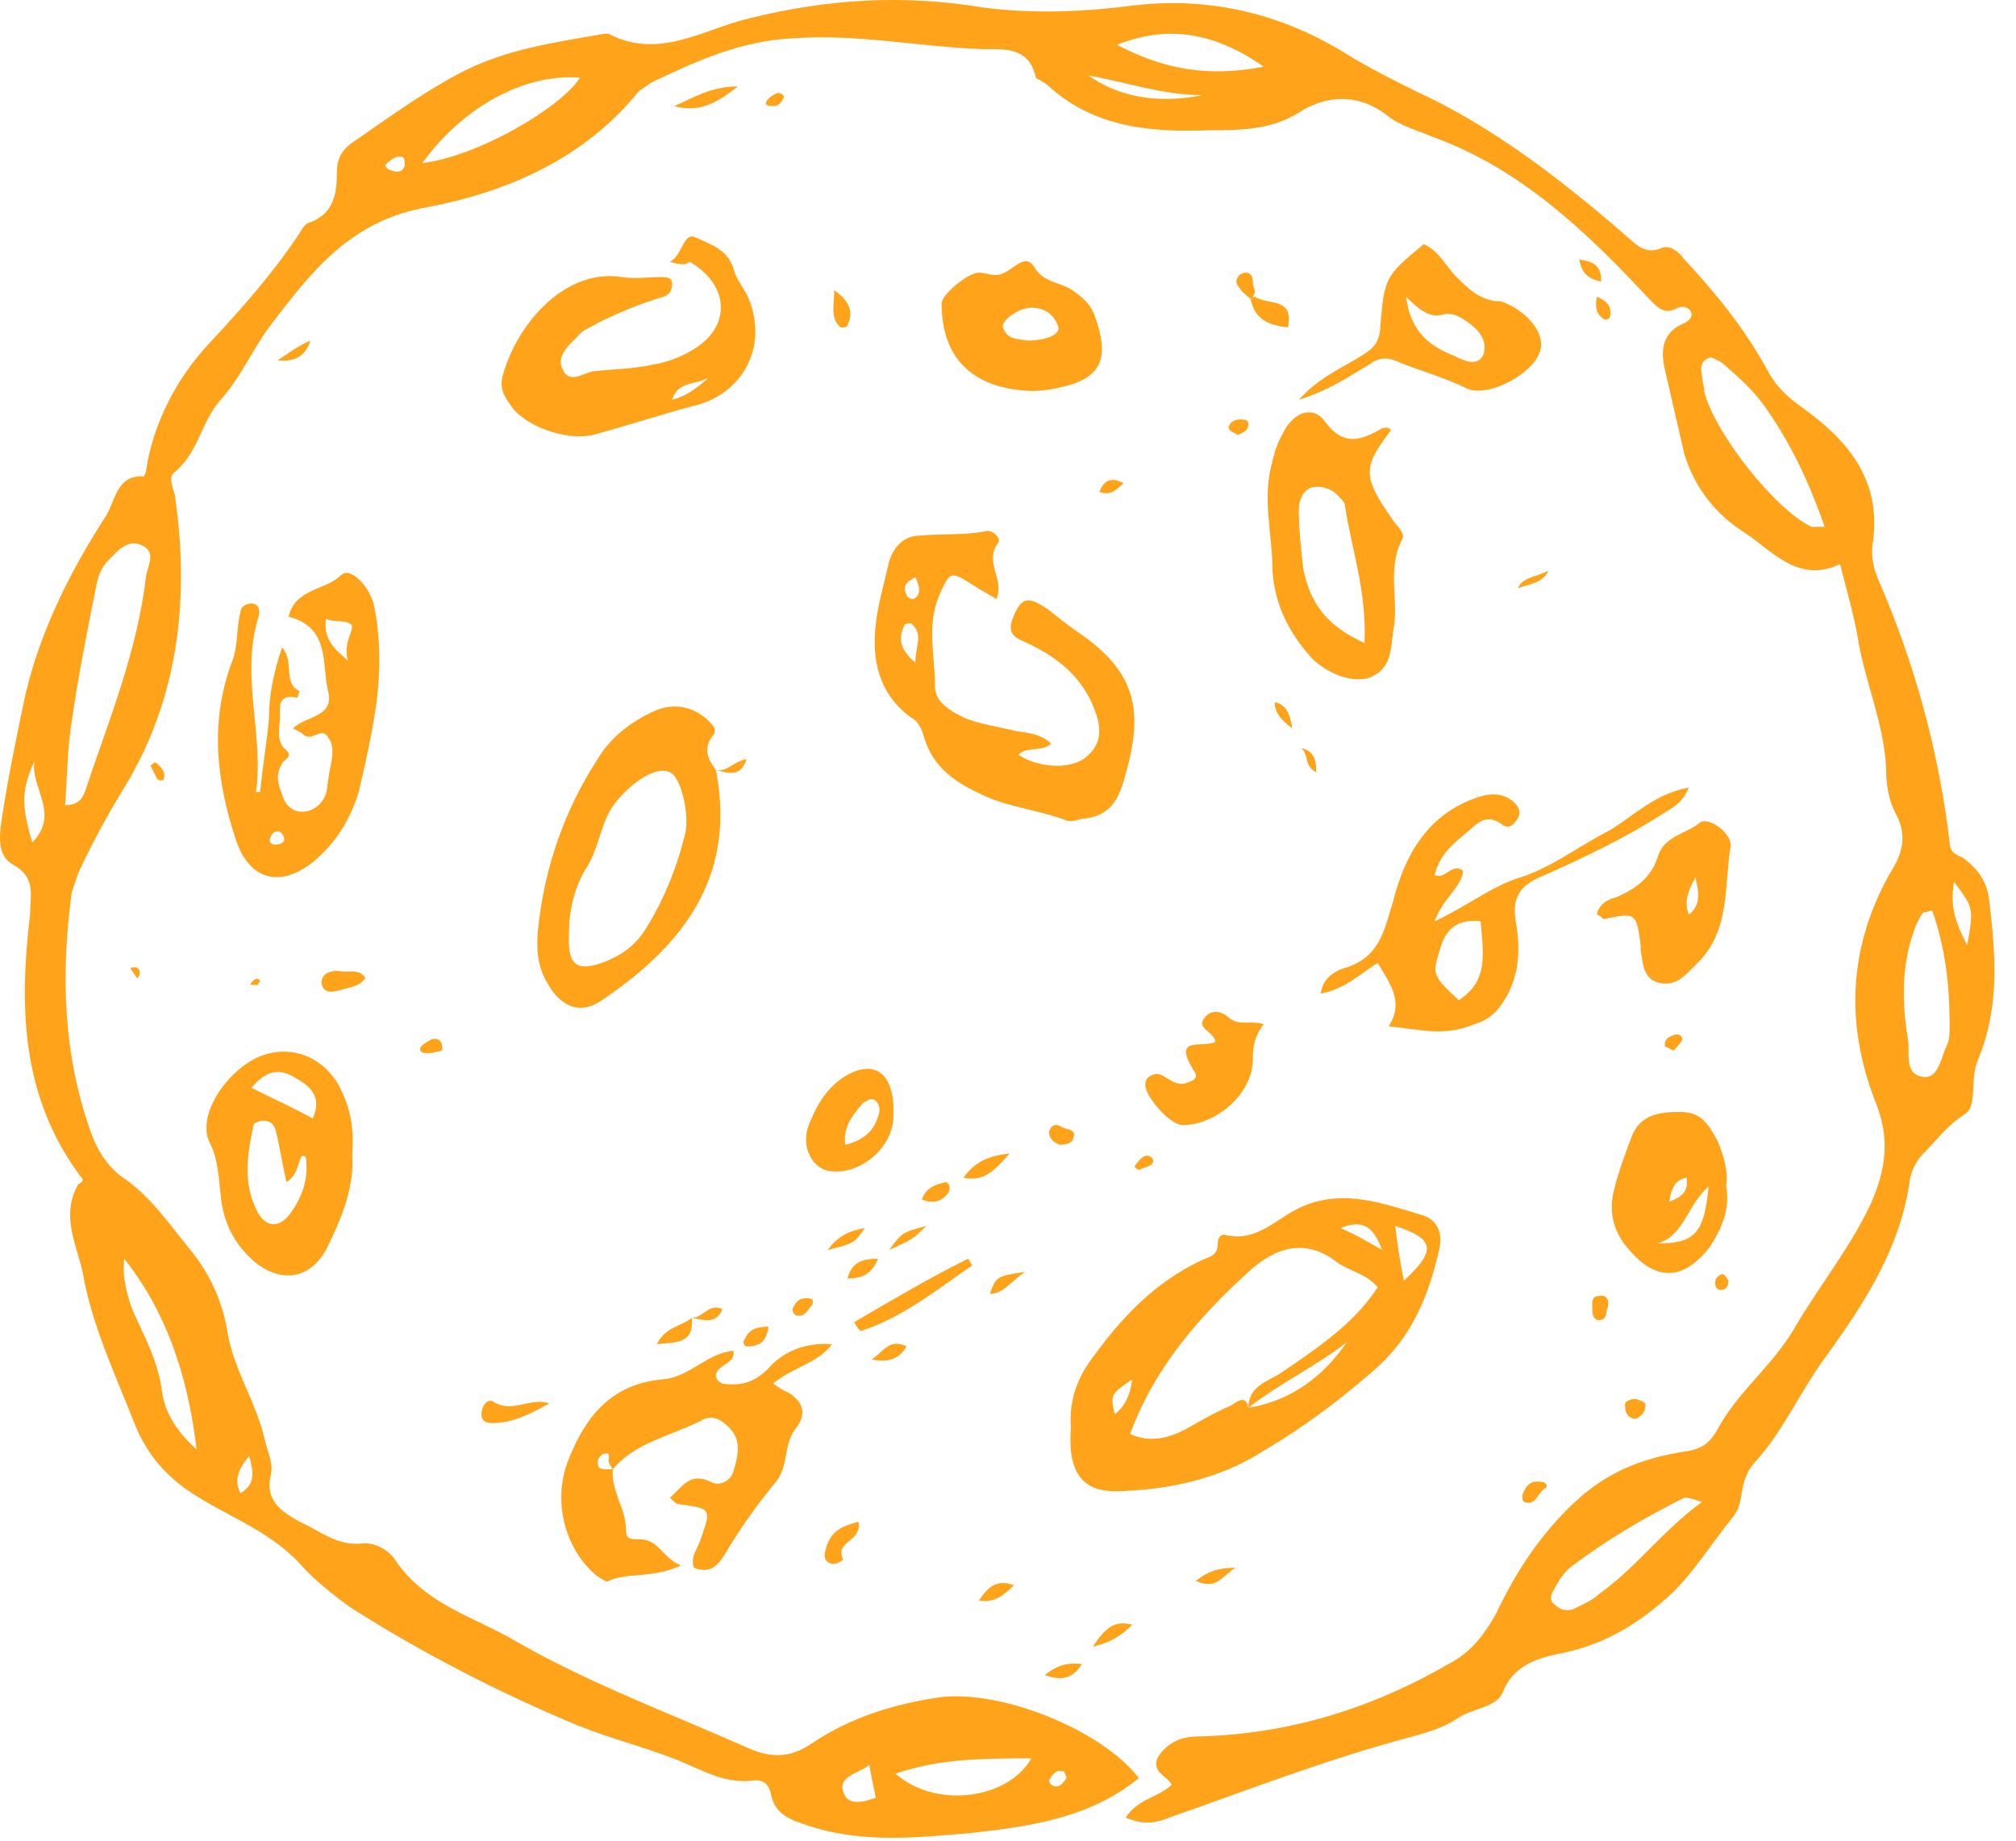 <svg width="92" height="84" viewBox="0 0 92 84" fill="none" xmlns="http://www.w3.org/2000/svg">
<path d="M51.371 82.943C51.971 82.043 52.871 82.043 53.471 81.443C53.271 81.043 52.471 80.843 52.871 80.143C53.271 79.543 53.871 79.243 54.671 79.243C58.871 79.143 62.671 77.943 66.271 75.843C67.171 75.343 67.771 74.543 68.271 73.643C69.171 71.743 70.271 70.043 71.871 68.543C73.371 67.143 74.971 66.543 76.871 66.243C77.571 66.143 77.971 65.943 78.371 65.243C79.271 63.543 80.871 62.343 81.871 60.643C82.971 58.743 84.371 57.043 85.371 54.943C86.071 53.343 86.271 51.943 85.571 50.243C84.171 46.643 84.371 43.043 86.371 39.643C86.871 38.843 86.971 38.043 86.571 37.243C86.171 36.543 86.071 35.743 86.071 35.043C85.971 32.943 85.071 31.043 84.771 29.043C84.571 27.943 84.271 26.943 83.971 25.743C82.071 26.643 80.871 25.143 79.671 24.343C78.371 23.543 77.371 22.343 76.871 20.743C76.571 19.443 76.271 18.143 75.971 16.843C75.771 15.943 75.871 15.143 76.871 14.743C77.071 14.643 77.271 14.443 77.171 14.243C77.071 14.043 76.871 13.943 76.571 14.043C75.871 14.443 75.571 13.943 75.071 13.443C72.271 10.443 69.271 7.643 65.371 6.243C64.671 5.943 63.871 5.743 63.271 5.243C61.971 4.243 60.471 4.343 59.271 5.143C57.971 5.943 56.571 5.943 55.171 5.943C52.571 6.043 49.971 5.843 47.871 3.943C47.671 3.743 47.371 3.643 47.271 3.543C46.971 2.143 45.871 2.243 44.871 2.243C41.971 2.143 39.171 1.543 36.271 1.743C33.871 1.843 31.871 2.743 29.771 3.743C29.571 3.843 29.371 4.043 29.171 4.143C26.671 7.243 23.171 8.743 19.571 9.443C15.971 10.043 14.171 12.443 12.271 14.943C11.471 16.043 10.971 17.243 10.071 18.243C9.171 19.243 9.071 20.643 7.971 21.543C7.671 21.743 7.871 22.243 7.971 22.543C8.671 27.243 8.171 31.843 5.671 35.943C4.871 37.243 4.171 38.543 3.571 39.843C3.471 40.143 3.371 40.443 3.271 40.743C2.771 44.443 2.871 48.143 4.171 51.743C4.471 52.543 4.871 53.143 5.471 53.643C6.871 54.543 7.771 55.943 8.771 57.143C9.571 58.143 10.171 59.443 10.371 60.743C10.671 62.543 11.671 63.943 12.071 65.643C12.171 66.143 12.471 66.743 12.371 67.243C12.071 68.443 12.771 68.943 13.671 69.443C14.571 69.843 15.371 70.543 16.471 70.443C17.071 70.343 17.771 70.743 18.071 71.243C19.371 73.143 21.471 73.743 23.271 74.743C26.671 76.743 30.471 78.143 34.071 79.743C35.171 80.243 36.071 80.243 37.071 79.543C38.871 78.343 40.871 77.743 42.971 77.443C45.771 77.143 50.271 78.943 51.971 81.143C49.771 82.943 47.071 83.343 44.371 83.643C41.971 83.843 39.471 84.143 36.971 83.343C36.071 83.043 35.371 82.843 35.171 81.843C35.071 81.343 34.771 81.243 34.471 81.243C33.171 81.443 32.171 80.843 30.971 80.343C29.471 79.743 27.871 79.343 26.371 78.743C22.771 77.243 19.271 75.443 15.971 73.343C15.171 72.743 14.371 72.143 13.671 71.343C12.171 69.743 10.171 69.143 8.471 67.943C7.371 67.143 6.671 66.243 6.171 65.043C5.271 62.743 4.171 60.443 3.771 58.043C3.471 56.743 2.771 55.443 3.571 54.043C3.971 53.843 3.671 53.743 3.571 53.543C0.971 49.943 0.871 45.943 1.371 41.743C1.371 40.843 1.671 40.043 0.571 39.443C-0.129 39.043 -0.029 38.143 0.071 37.443C0.371 35.443 0.771 33.543 1.171 31.643C1.871 28.743 3.171 26.143 4.771 23.643C5.271 22.943 5.271 21.643 6.571 21.743C6.571 21.743 6.671 21.543 6.671 21.443C6.971 19.443 7.971 17.343 9.571 15.643C11.071 14.043 12.471 12.443 13.671 10.643C13.771 10.443 13.971 10.143 14.171 10.143C15.171 9.743 15.371 8.943 15.371 7.943C15.371 7.243 15.571 6.843 16.171 6.443C17.771 5.343 19.271 4.243 20.971 3.343C23.071 2.243 25.271 1.943 27.571 1.543C27.671 1.543 27.671 1.543 27.771 1.543C30.071 2.743 32.071 1.343 34.171 0.843C37.771 -0.057 41.271 -0.257 44.871 0.343C47.171 0.643 49.471 0.543 51.771 0.243C55.271 -0.157 58.571 0.643 61.571 2.543C62.571 3.143 63.571 3.643 64.571 4.143C68.071 5.743 71.171 8.143 74.071 10.643C74.571 11.043 74.971 11.643 75.771 11.343C76.171 11.143 76.571 11.443 76.871 11.843C78.271 13.343 79.571 14.943 80.571 16.743C80.971 17.543 81.471 18.043 82.171 18.543C84.271 20.043 85.871 21.843 85.471 24.743C85.371 25.243 85.471 25.843 85.671 26.343C87.371 30.243 88.471 34.243 88.971 38.443C88.971 38.943 89.371 39.043 89.571 39.143C90.271 39.643 90.671 40.243 90.771 41.043C91.071 43.543 91.271 45.943 90.271 48.343C89.871 49.243 90.271 50.443 89.671 50.843C88.871 51.343 88.371 52.043 87.771 52.643C87.471 52.943 87.271 53.343 87.171 53.743C86.771 56.843 85.171 59.343 83.371 61.843C82.171 63.443 81.371 65.343 80.071 66.743C79.271 67.643 79.671 68.543 79.071 69.243C78.171 70.343 77.371 71.643 76.371 72.643C74.871 74.043 73.271 75.043 71.271 75.443C70.271 75.643 69.071 75.943 68.571 77.243C68.271 77.943 67.171 77.943 66.471 78.443C65.871 78.843 65.171 79.043 64.471 79.243C60.671 80.243 57.071 81.643 53.371 82.943C52.871 83.143 52.271 83.343 51.371 82.943ZM2.971 36.743C3.671 36.743 3.771 36.343 3.871 36.143C4.971 32.843 6.271 29.743 6.671 26.243C6.771 25.743 7.171 25.143 6.371 24.843C5.771 24.643 5.371 25.143 4.971 25.543C4.571 25.943 4.471 26.343 4.371 26.843C3.971 28.843 3.571 30.843 3.271 32.943C3.071 34.143 3.071 35.443 2.971 36.743ZM83.271 24.043C82.571 22.043 81.771 20.343 80.671 18.743C80.071 17.843 79.371 17.243 78.571 16.543C78.371 16.443 78.071 16.243 77.971 16.343C77.671 16.443 77.571 16.743 77.671 17.143C77.671 17.343 77.771 17.643 77.771 17.843C78.171 19.643 80.971 23.243 82.671 24.043C82.771 24.043 82.871 24.043 83.271 24.043ZM88.171 41.543C87.871 41.643 87.771 41.643 87.771 41.643C87.671 41.743 87.571 41.943 87.471 42.143C86.771 43.843 86.771 45.643 87.071 47.443C87.171 48.043 86.871 49.043 87.771 49.143C88.471 49.243 88.571 48.243 88.871 47.643C88.971 47.443 88.971 47.043 88.971 46.743C88.971 44.943 88.771 43.243 88.171 41.543ZM19.271 7.443C21.771 7.143 25.571 4.943 26.471 3.543C23.871 3.343 21.071 4.943 19.271 7.443ZM77.671 68.543C77.071 68.343 76.971 68.343 76.871 68.343C75.071 69.243 73.371 70.243 71.771 71.443C71.471 71.643 71.171 72.043 70.971 72.443C70.771 72.743 70.671 73.043 70.971 73.243C71.171 73.443 71.471 73.543 71.771 73.443C72.171 73.243 72.671 73.043 72.971 72.743C74.671 71.543 75.871 69.843 77.671 68.543ZM5.671 57.443C5.571 58.243 5.771 59.043 6.071 59.843C6.571 60.943 7.171 62.043 7.371 63.343C7.471 64.343 7.971 65.243 8.971 66.143C8.571 62.743 7.571 59.843 5.671 57.443ZM57.671 3.043C55.371 1.443 53.271 1.143 50.971 2.043C53.071 3.143 55.071 3.543 57.671 3.043ZM40.871 80.943C42.671 82.543 45.971 82.143 47.071 80.243C44.971 80.243 42.871 80.243 40.871 80.943ZM1.471 38.443C2.771 37.143 1.371 35.943 1.571 34.743C0.971 36.043 0.971 36.743 1.471 38.443ZM54.871 4.343C53.071 4.343 51.371 3.743 49.671 3.443C51.071 4.443 52.871 4.743 54.871 4.343ZM39.671 80.543C39.171 80.943 38.271 81.043 38.471 81.743C38.671 82.443 39.371 82.243 39.971 82.043C39.871 81.543 39.771 81.143 39.671 80.543ZM89.171 40.243C88.971 41.443 89.271 42.143 89.771 43.143C90.071 41.443 90.071 41.443 89.171 40.243ZM11.371 66.443C10.871 67.043 10.671 67.543 10.971 68.143C11.671 67.743 11.571 67.143 11.371 66.443ZM48.671 81.143C48.671 81.043 48.571 80.943 48.571 80.843C48.171 80.743 48.071 80.943 47.871 81.243C47.871 81.343 47.971 81.443 47.971 81.443C48.271 81.643 48.471 81.443 48.671 81.143ZM18.471 7.543C18.471 7.343 18.471 7.143 18.271 7.143C17.971 7.143 17.771 7.343 17.571 7.543C17.571 7.543 17.671 7.743 17.771 7.743C17.971 7.843 18.371 7.943 18.471 7.543Z" fill="#FFA31A"/>
<path d="M48.871 65.143C48.771 63.943 49.171 62.843 49.871 61.943C51.171 60.143 52.671 58.543 54.771 57.543C55.171 57.343 55.571 57.343 55.571 56.743C55.571 56.543 55.671 56.343 55.871 56.343C57.371 56.743 58.271 55.543 59.471 55.043C61.371 54.243 63.171 54.943 64.871 55.443C65.571 55.643 65.871 56.243 65.671 57.043C65.171 59.243 64.371 61.143 62.571 62.643C61.071 63.943 59.471 65.143 57.771 66.143C55.771 67.443 53.571 67.943 51.271 68.043C49.771 68.143 48.671 67.643 48.871 65.143ZM56.971 64.243C58.871 63.943 60.371 62.843 61.471 61.243C60.071 62.343 58.371 63.143 56.971 64.243C56.971 63.243 57.871 63.043 58.471 62.643C60.071 61.543 61.771 60.443 62.871 58.743C62.371 58.143 61.671 58.043 61.071 57.643C59.571 56.443 58.171 56.943 56.971 58.043C54.671 60.143 52.671 62.443 51.571 65.443C52.471 65.843 53.271 65.643 54.071 65.243C54.771 64.843 55.471 64.443 56.171 64.143C56.471 63.943 56.871 63.643 56.971 64.243ZM64.071 58.443C65.571 57.043 65.471 56.543 63.671 55.943C63.771 56.743 63.871 57.543 64.071 58.443ZM51.671 62.943C50.671 63.643 50.671 63.643 50.871 64.543C51.371 64.143 51.571 63.643 51.671 62.943ZM61.171 56.043C61.871 56.343 62.371 56.643 63.071 57.043C62.671 55.943 62.171 55.643 61.171 56.043Z" fill="#FFA31A"/>
<path d="M47.971 33.943C47.471 34.343 46.871 34.043 46.471 34.443C47.371 35.043 48.871 35.143 49.571 34.543C50.171 34.043 50.271 33.443 50.071 32.743C49.571 31.043 48.371 30.043 46.871 29.343C46.471 29.143 45.971 29.043 46.171 28.343C46.571 27.243 46.871 27.143 47.871 27.843C48.371 28.243 48.871 28.643 49.471 29.043C51.671 30.643 52.171 32.243 51.471 34.943C51.171 36.043 50.971 37.143 49.571 37.343C49.271 37.343 48.971 37.543 48.671 37.443C47.371 36.943 45.971 36.843 44.771 36.243C43.671 35.743 42.571 35.043 42.171 33.643C42.071 33.343 41.971 32.943 41.571 32.743C40.071 31.643 39.771 30.043 39.971 28.443C40.071 27.543 40.371 26.543 40.571 25.643C40.771 24.943 41.271 24.443 41.971 24.443C42.971 24.343 43.971 24.443 44.971 24.243C45.271 24.143 45.671 24.543 45.571 24.743C44.871 25.643 45.871 26.443 45.471 27.343C45.171 27.143 44.771 26.943 44.471 26.743C43.371 26.043 43.371 26.043 42.871 27.143C42.271 28.543 42.671 29.943 42.671 31.343C42.671 32.043 43.371 32.443 43.971 32.743C44.671 33.043 45.471 33.143 46.271 33.343C46.771 33.443 47.471 33.443 47.971 33.943ZM41.771 30.243C41.771 29.443 42.171 28.943 41.571 28.443C41.571 28.443 41.271 28.443 41.271 28.543C40.971 29.143 41.071 29.643 41.771 30.243ZM41.771 26.343C41.371 26.543 41.171 26.743 41.371 27.143C41.371 27.243 41.571 27.343 41.671 27.343C42.071 27.143 41.971 26.743 41.771 26.343Z" fill="#FFA31A"/>
<path d="M27.971 67.043C27.871 68.043 28.571 68.843 28.571 69.843C28.571 70.243 28.771 70.243 29.171 70.243C30.071 70.243 30.171 71.043 31.071 71.443C29.771 72.043 28.671 71.743 27.771 72.143C27.671 72.243 27.471 72.043 27.271 71.943C25.771 70.743 25.171 68.443 25.971 66.543C26.771 64.543 27.971 63.143 30.271 62.943C31.471 62.843 32.271 61.743 33.471 61.643C33.571 62.243 32.771 62.243 32.671 62.743C32.671 62.943 32.771 63.043 32.971 63.143C33.771 63.243 34.371 63.143 35.071 62.443C35.671 61.743 36.671 61.243 37.971 61.343C37.271 62.243 36.271 62.343 35.271 63.143C35.471 63.243 35.671 63.443 35.971 63.543C36.771 64.043 36.771 64.643 36.271 65.243C35.771 65.943 35.971 66.843 35.471 67.543C34.571 68.643 33.771 69.743 33.071 70.943C32.771 71.443 32.371 71.843 31.671 71.543C31.471 71.043 31.871 70.643 31.971 70.243C32.471 68.843 32.471 68.843 30.971 68.643C30.871 68.643 30.771 68.543 30.571 68.343C31.171 67.843 31.471 67.143 32.471 67.643C32.871 67.843 33.371 67.543 33.471 67.143C33.671 66.443 33.871 65.743 33.271 65.143C32.871 64.743 32.471 64.543 31.971 64.843C30.571 65.543 28.971 65.843 27.971 67.043C27.871 66.943 27.771 66.743 27.771 66.643C27.771 66.543 27.871 66.243 27.571 66.343C27.471 66.343 27.271 66.543 27.271 66.743C27.271 67.143 27.671 67.043 27.971 67.043Z" fill="#FFA31A"/>
<path d="M11.871 36.143C11.971 35.043 12.171 33.943 12.271 32.843C12.271 31.743 12.471 30.743 12.871 29.543C13.471 30.243 12.871 31.143 13.671 31.543L13.571 31.843C12.671 31.643 12.771 32.243 12.771 32.743C12.771 33.243 12.571 33.843 13.071 34.243C13.371 34.543 12.971 34.643 12.871 34.843C12.571 35.343 12.671 35.743 12.871 36.243C12.971 36.643 13.271 37.043 13.771 37.043C14.271 37.043 14.671 36.743 14.871 36.243C14.971 35.843 14.971 35.443 15.071 35.043C15.171 34.543 15.271 34.043 14.971 33.643C14.671 33.143 14.271 33.843 13.871 33.543C13.771 33.443 13.571 33.343 13.371 33.243C13.971 32.643 15.271 32.743 14.971 31.543C14.671 30.243 15.071 28.643 13.171 28.143C13.471 26.843 14.871 26.943 15.571 26.243C15.971 25.843 16.871 26.743 17.071 27.643C17.371 29.143 17.371 30.643 17.171 32.143C16.971 33.543 16.671 34.843 16.371 36.143C15.971 37.443 15.271 38.543 14.271 39.343C12.771 40.543 11.371 40.143 10.771 38.343C9.871 35.643 9.571 32.943 10.571 30.243C10.871 29.543 10.771 28.743 10.971 27.943C10.971 27.743 11.171 27.543 11.471 27.543C11.871 27.543 11.871 27.943 11.771 28.243C10.971 30.943 12.071 33.543 11.671 36.243C11.571 36.143 11.671 36.143 11.871 36.143ZM14.871 28.243C14.771 29.143 15.171 29.543 15.871 30.143C15.671 29.343 16.071 28.943 16.071 28.543C15.771 28.243 15.371 28.443 14.871 28.243ZM12.971 38.343C12.971 38.143 12.871 38.043 12.771 37.943C12.571 37.943 12.471 37.943 12.371 38.143C12.271 38.343 12.271 38.443 12.471 38.543C12.671 38.543 12.871 38.543 12.971 38.343Z" fill="#FFA31A"/>
<path d="M32.671 35.143C33.671 40.243 30.871 43.343 27.471 45.643C26.471 46.343 25.571 45.943 24.971 44.843C24.471 44.043 24.471 43.043 24.571 42.243C24.871 39.543 25.771 36.943 27.271 34.643C27.871 33.643 28.771 32.943 29.871 32.443C30.771 32.043 31.771 32.243 32.471 33.043C32.671 33.243 32.671 33.443 32.471 33.643C32.071 34.243 32.371 34.743 32.671 35.143ZM25.971 42.443C25.871 44.043 26.271 44.343 27.471 43.943C28.271 43.643 28.871 43.243 29.371 42.543C30.271 41.143 30.871 39.643 31.271 38.043C31.471 37.143 31.071 35.443 30.571 35.243C29.971 34.943 28.871 35.643 28.071 36.643C27.371 37.543 27.371 38.743 26.671 39.743C26.171 40.643 25.971 41.643 25.971 42.443Z" fill="#FFA31A"/>
<path d="M30.571 11.943C31.171 11.643 31.171 10.543 31.771 10.843C32.371 11.143 33.171 11.343 33.471 12.243C33.571 12.743 33.971 13.143 34.171 13.643C35.071 15.843 33.871 18.043 31.571 18.543C30.071 18.943 28.571 19.443 27.071 19.843C25.871 20.143 23.871 19.443 23.271 18.443C22.971 18.043 22.771 17.643 22.971 17.043C23.671 14.643 25.871 12.243 28.371 12.643C28.971 12.743 29.571 12.643 30.171 12.643C30.371 12.643 30.671 12.643 30.671 12.943C30.671 13.243 30.571 13.443 30.271 13.543C29.271 13.843 28.271 14.243 27.271 14.743C26.971 14.943 26.571 15.043 26.371 15.343C25.971 15.743 25.371 16.243 25.671 16.843C25.971 17.543 26.571 17.043 27.071 16.943C27.971 16.843 28.871 16.843 29.771 16.643C30.371 16.543 30.971 16.343 31.471 16.043C33.371 15.043 33.371 13.043 31.471 11.943C31.271 12.143 30.871 12.043 30.571 11.943ZM32.571 17.043C32.071 17.643 30.971 17.243 30.671 18.243C31.471 18.043 31.971 17.543 32.571 17.043Z" fill="#FFA31A"/>
<path d="M63.371 46.843C64.071 45.743 63.471 44.943 62.871 43.943C62.071 44.443 61.371 45.143 60.271 45.343C60.371 44.543 61.071 44.243 61.471 44.143C62.971 43.643 63.171 42.443 63.571 41.143C64.071 39.143 65.071 37.243 67.271 36.443C67.771 36.243 68.371 36.143 68.871 36.443C69.171 36.643 69.471 36.943 69.271 37.343C69.071 37.643 68.871 37.843 68.571 37.643C67.771 37.043 67.371 37.643 66.871 38.043C66.271 38.543 65.671 39.043 65.471 39.943C65.971 40.143 66.271 39.343 66.771 39.743C66.671 40.543 65.871 40.943 65.471 42.043C66.971 41.343 68.071 40.443 69.371 40.043C70.671 39.643 71.871 38.743 73.171 38.043C74.371 37.443 75.371 36.243 77.071 35.943C76.771 36.643 76.371 36.843 75.871 37.143C74.171 38.243 72.271 39.143 70.471 39.943C69.471 40.343 68.971 40.843 69.171 42.043C69.371 43.143 69.371 44.343 68.771 45.443C68.371 46.143 67.971 46.543 67.271 46.743C65.871 47.343 64.671 46.943 63.371 46.843ZM66.571 45.643C67.971 44.743 67.671 43.443 67.571 42.043C66.671 41.943 66.071 42.243 65.771 43.143C65.371 44.443 65.271 44.443 66.571 45.643Z" fill="#FFA31A"/>
<path d="M63.471 19.643C62.171 21.343 62.171 21.743 63.571 23.743C63.771 24.043 64.171 24.343 63.971 24.643C63.271 26.043 63.871 27.443 63.571 28.843C63.471 29.643 63.471 30.443 62.671 30.843C61.971 31.243 60.671 30.843 59.871 30.043C58.871 28.943 58.171 27.643 58.071 26.043C58.071 24.343 57.571 22.743 58.071 21.043C58.171 20.543 58.371 20.043 58.671 19.543C59.171 18.743 59.971 18.543 60.471 19.243C61.271 20.343 62.071 20.143 63.071 19.543C63.171 19.543 63.371 19.443 63.471 19.643ZM62.271 29.343C62.371 26.943 61.671 25.043 61.371 23.043C61.371 22.943 61.271 22.843 61.171 22.743C60.871 22.343 60.371 22.143 59.871 22.243C59.471 22.343 59.271 22.843 59.271 23.243C59.271 24.143 59.371 25.043 59.471 25.943C59.771 27.443 60.471 28.543 62.271 29.343Z" fill="#FFA31A"/>
<path d="M16.071 52.743C16.171 54.043 15.671 55.443 14.971 56.843C14.271 58.343 12.871 58.643 11.571 57.543C10.671 56.743 10.171 55.743 10.071 54.543C9.971 53.743 9.971 52.943 9.571 52.143C8.971 50.943 10.271 48.943 11.771 48.243C13.171 47.643 14.671 48.143 15.471 49.543C15.971 50.543 16.171 51.343 16.071 52.743ZM13.071 53.943C12.871 53.043 12.771 52.343 12.571 51.543C12.471 51.243 12.271 51.143 11.971 51.143C11.871 51.143 11.571 51.243 11.571 51.343C11.271 52.743 11.071 54.043 11.771 55.343C12.171 56.043 12.771 56.043 13.271 55.343C13.771 54.643 14.071 53.843 13.971 52.943C13.971 52.743 13.871 52.743 13.771 52.743C13.571 53.143 13.571 53.643 13.071 53.943ZM11.471 49.643C12.471 50.143 13.371 50.543 14.271 51.043C14.671 50.143 14.271 49.643 13.571 49.243C12.671 48.643 12.071 48.943 11.471 49.643Z" fill="#FFA31A"/>
<path d="M47.071 17.843C44.371 17.743 42.971 16.343 42.971 13.843C42.971 13.443 44.171 12.443 44.671 12.443C44.871 12.443 45.171 12.543 45.371 12.543C46.071 12.643 46.671 11.443 47.171 12.143C47.571 12.843 48.171 12.843 48.771 13.143C49.271 13.443 49.771 13.843 49.971 14.443C50.671 16.443 50.271 17.343 48.071 17.743C47.571 17.843 47.171 17.843 47.071 17.843ZM46.871 15.543C47.771 15.543 48.471 15.243 48.271 14.843C48.071 14.343 47.671 14.043 47.071 14.043C46.471 14.043 45.671 14.643 45.771 14.943C45.971 15.543 46.471 15.443 46.871 15.543Z" fill="#FFA31A"/>
<path d="M59.271 18.243C60.271 17.143 61.371 16.743 62.271 16.143C62.571 15.943 62.871 15.743 62.971 15.143C63.171 12.643 63.171 12.643 64.971 11.143C65.671 11.443 65.971 12.143 66.471 12.643C66.971 13.143 67.471 13.643 68.271 13.743C68.371 13.743 68.371 13.743 68.471 13.743C69.671 14.143 70.571 15.243 70.271 16.043C69.971 17.043 67.971 18.143 66.971 17.743C65.971 17.243 64.871 16.943 63.871 16.543C63.271 16.243 62.871 16.343 62.471 16.643C61.471 17.243 60.571 17.843 59.271 18.243ZM64.171 13.543C64.371 15.243 65.371 15.843 66.371 16.243C66.771 16.443 67.371 16.743 67.671 16.243C67.871 15.743 67.671 15.243 67.171 14.843C66.771 14.543 66.371 14.243 65.871 14.343C65.271 14.543 64.771 14.143 64.171 13.543Z" fill="#FFA31A"/>
<path d="M78.771 54.143C78.971 55.143 78.571 56.043 78.071 56.843C76.871 58.443 75.571 58.543 74.271 56.943C73.671 56.243 73.371 55.343 73.671 54.243C73.871 53.443 74.171 52.643 74.471 51.843C74.871 50.843 75.771 50.743 76.671 50.743C77.671 50.743 77.971 51.343 78.371 52.043C78.671 52.743 78.871 53.443 78.771 54.143ZM75.671 56.743C77.371 56.743 77.771 56.243 77.971 54.143C76.971 55.043 76.871 56.343 75.671 56.743ZM76.171 54.843C76.671 54.643 77.071 54.443 76.971 53.743C76.371 53.843 76.271 54.343 76.171 54.843Z" fill="#FFA31A"/>
<path d="M72.871 41.743C72.971 41.243 73.371 41.043 73.771 40.943C74.671 40.543 75.371 40.043 75.671 39.043C75.971 38.143 76.971 38.043 77.571 37.543C77.971 37.243 79.071 38.043 78.971 38.643C78.671 40.543 78.971 42.543 77.371 44.043C76.871 44.543 76.471 45.043 75.671 44.843C74.971 44.643 74.971 43.943 74.871 43.343C74.871 43.243 74.871 43.243 74.871 43.143C74.671 41.643 74.671 41.643 73.171 41.943C73.071 41.843 72.971 41.743 72.871 41.743ZM77.071 41.743C77.571 41.343 77.571 40.843 77.371 40.043C76.971 40.743 76.871 41.243 77.071 41.743Z" fill="#FFA31A"/>
<path d="M55.471 47.542C55.371 47.042 54.571 46.943 54.971 46.443C55.271 46.042 55.771 46.142 56.071 46.443C56.571 46.843 57.071 46.542 57.671 46.742C57.271 47.242 57.171 47.742 57.171 48.343C57.171 49.943 55.471 51.343 53.971 51.343C53.371 51.343 52.171 49.943 52.271 49.443C52.271 49.142 52.671 48.943 52.971 49.042C53.371 49.242 53.671 49.542 54.071 49.443C54.371 49.343 54.771 49.242 54.471 48.843C53.471 47.242 54.871 47.843 55.471 47.542Z" fill="#FFA31A"/>
<path d="M40.771 50.943C40.771 52.343 39.271 53.643 37.871 53.443C37.071 53.343 36.571 52.343 36.871 51.443C37.171 50.643 37.571 49.843 38.371 49.243C39.671 48.343 40.671 48.743 40.771 50.443C40.771 50.643 40.771 50.743 40.771 50.943ZM38.571 52.243C39.371 52.043 39.871 51.643 40.071 50.943C40.171 50.743 40.171 50.443 39.971 50.243C39.771 50.043 39.571 50.243 39.371 50.343C38.871 50.943 38.471 51.443 38.571 52.243Z" fill="#FFA31A"/>
<path d="M38.971 60.343C40.671 59.343 42.371 58.343 44.171 57.443C44.271 57.543 44.271 57.643 44.371 57.743C42.771 58.843 41.171 60.143 39.271 60.743C39.071 60.543 39.071 60.443 38.971 60.343Z" fill="#FFA31A"/>
<path d="M25.071 64.043C24.171 64.543 23.371 64.943 22.471 64.943C22.171 64.943 21.971 64.843 21.971 64.543C21.971 64.243 22.171 63.843 22.471 63.943C23.371 64.543 24.171 63.743 25.071 64.043Z" fill="#FFA31A"/>
<path d="M39.171 69.443C39.371 70.343 38.071 70.343 38.471 71.143C38.471 71.243 38.071 71.443 37.871 71.343C37.671 71.243 37.571 71.043 37.671 70.743C37.871 69.843 38.471 69.643 39.171 69.443Z" fill="#FFA31A"/>
<path d="M16.671 44.643C16.371 45.043 15.971 45.043 15.671 45.143C15.271 45.243 14.771 45.443 14.671 44.843C14.671 44.343 15.271 44.243 15.671 44.343C15.971 44.343 16.471 44.243 16.671 44.643Z" fill="#FFA31A"/>
<path d="M57.271 13.543C57.871 13.943 59.071 13.543 58.771 14.943C57.971 14.843 57.271 14.643 57.071 13.643C57.171 13.643 57.171 13.543 57.271 13.543Z" fill="#FFA31A"/>
<path d="M30.771 4.843C31.671 4.443 32.471 3.943 33.671 3.943C32.671 4.743 31.871 5.143 30.771 4.843Z" fill="#FFA31A"/>
<path d="M46.071 52.643C45.371 53.443 44.871 53.943 43.971 53.743C44.471 53.043 45.071 52.743 46.071 52.643Z" fill="#FFA31A"/>
<path d="M39.771 62.043C40.271 61.743 40.571 61.043 41.371 61.443C40.971 62.143 40.371 62.143 39.771 62.043Z" fill="#FFA31A"/>
<path d="M51.671 74.143C51.271 74.543 50.771 74.943 49.871 75.143C50.471 74.243 50.871 73.943 51.671 74.143Z" fill="#FFA31A"/>
<path d="M31.571 60.143C31.671 61.343 30.871 61.243 29.971 61.343C30.371 60.543 31.071 60.543 31.571 60.143Z" fill="#FFA31A"/>
<path d="M38.071 13.243C38.771 13.743 38.971 14.243 38.671 14.843C38.671 14.943 38.471 14.943 38.371 14.943C37.871 14.543 38.071 13.943 38.071 13.243Z" fill="#FFA31A"/>
<path d="M40.571 57.043C41.171 56.243 41.171 56.243 42.271 55.943C41.671 56.543 41.671 56.543 40.571 57.043Z" fill="#FFA31A"/>
<path d="M37.771 57.043C38.271 56.343 38.871 56.143 39.471 56.043C38.971 56.743 38.971 56.743 37.771 57.043Z" fill="#FFA31A"/>
<path d="M70.671 26.043C70.371 26.643 69.771 26.643 69.271 26.843C69.471 26.343 70.071 26.343 70.671 26.043Z" fill="#FFA31A"/>
<path d="M72.871 13.543C73.371 13.743 73.571 14.043 73.471 14.443C73.471 14.543 73.271 14.643 73.171 14.543C72.871 14.343 72.771 14.043 72.871 13.543Z" fill="#FFA31A"/>
<path d="M46.271 72.343C45.771 72.843 45.371 73.143 44.671 73.043C45.071 72.443 45.471 72.043 46.271 72.343Z" fill="#FFA31A"/>
<path d="M47.671 76.443C48.171 76.043 48.671 75.843 49.371 75.943C48.871 76.743 48.271 76.643 47.671 76.443Z" fill="#FFA31A"/>
<path d="M40.071 57.443C39.771 58.143 39.371 58.343 38.671 58.343C38.871 57.643 39.271 57.443 40.071 57.443Z" fill="#FFA31A"/>
<path d="M46.771 58.043C46.071 58.543 45.771 59.043 45.171 59.043C45.471 58.243 45.471 58.243 46.771 58.043Z" fill="#FFA31A"/>
<path d="M73.371 59.643C73.271 59.843 73.371 60.243 72.971 60.243C72.771 60.243 72.671 60.043 72.671 59.843C72.671 59.543 72.571 59.143 72.971 59.143C73.271 59.043 73.471 59.343 73.371 59.643Z" fill="#FFA31A"/>
<path d="M35.071 60.543C34.971 61.243 34.671 61.443 34.071 61.443C33.971 61.443 33.871 61.243 33.971 61.143C34.171 60.643 34.571 60.543 35.071 60.543Z" fill="#FFA31A"/>
<path d="M14.171 15.543C13.971 16.143 13.571 16.543 12.671 16.443C13.271 16.043 13.671 15.743 14.171 15.543Z" fill="#FFA31A"/>
<path d="M42.071 54.743C42.271 54.143 42.771 54.043 43.171 53.943C43.371 54.043 43.371 54.243 43.271 54.443C42.971 54.843 42.571 54.943 42.071 54.743Z" fill="#FFA31A"/>
<path d="M72.071 11.843C72.771 11.943 73.071 12.143 73.071 12.843C72.471 12.743 72.171 12.443 72.071 11.843Z" fill="#FFA31A"/>
<path d="M70.471 67.643C70.571 67.743 70.671 67.843 70.471 67.943C70.171 68.143 70.071 68.743 69.571 68.543C69.471 68.543 69.471 68.343 69.471 68.243C69.671 67.643 69.971 67.543 70.471 67.643Z" fill="#FFA31A"/>
<path d="M54.571 72.143C55.071 71.743 55.571 71.543 56.371 71.543C55.671 72.043 55.471 72.543 54.571 72.143Z" fill="#FFA31A"/>
<path d="M19.771 48.043C19.571 48.043 19.171 48.143 19.171 47.843C19.171 47.743 19.471 47.543 19.671 47.443C19.871 47.343 20.171 47.443 20.171 47.743C20.271 48.043 19.971 47.943 19.771 48.043Z" fill="#FFA31A"/>
<path d="M48.371 52.243C48.071 52.143 47.871 51.943 47.871 51.643C47.971 51.343 48.171 51.243 48.471 51.443C48.671 51.543 49.171 51.543 48.971 51.943C48.971 52.143 48.671 52.243 48.371 52.243Z" fill="#FFA31A"/>
<path d="M74.671 63.843C74.871 63.943 75.171 63.943 75.071 64.243C75.071 64.443 74.871 64.643 74.671 64.743C74.271 64.743 74.171 64.443 74.171 64.243C74.071 63.943 74.371 63.843 74.671 63.843Z" fill="#FFA31A"/>
<path d="M57.071 13.643C56.871 13.443 56.671 13.343 56.571 13.143C56.371 12.943 56.371 12.743 56.571 12.543C56.871 12.343 57.171 12.443 57.171 12.843C57.171 13.043 57.271 13.243 57.271 13.343C57.171 13.543 57.171 13.643 57.071 13.643Z" fill="#FFA31A"/>
<path d="M58.971 33.243C58.471 32.843 58.171 32.543 58.171 32.043C58.671 32.143 58.871 32.543 58.971 33.243Z" fill="#FFA31A"/>
<path d="M60.071 35.243C59.471 34.943 59.771 34.443 59.371 34.143C59.871 34.243 60.071 34.543 60.071 35.243Z" fill="#FFA31A"/>
<path d="M5.971 44.243C5.971 44.143 5.971 44.143 6.171 44.143C6.271 44.143 6.371 44.243 6.371 44.343C6.371 44.443 6.371 44.543 6.271 44.643C6.171 44.543 6.071 44.343 5.971 44.243Z" fill="#FFA31A"/>
<path d="M11.771 44.943C11.671 44.943 11.571 44.943 11.471 44.943C11.371 44.943 11.471 44.843 11.571 44.743C11.671 44.643 11.771 44.643 11.871 44.743C11.871 44.843 11.771 44.843 11.771 44.943Z" fill="#FFA31A"/>
<path d="M76.371 47.943C76.171 47.843 75.971 47.743 75.971 47.743C75.971 47.443 76.071 47.343 76.371 47.243C76.571 47.143 76.771 47.243 76.771 47.443C76.671 47.643 76.471 47.843 76.371 47.943Z" fill="#FFA31A"/>
<path d="M35.771 4.443C35.671 4.643 35.571 4.843 35.271 4.843C35.171 4.843 34.871 4.843 34.971 4.643C35.071 4.443 35.271 4.343 35.471 4.243C35.671 4.243 35.771 4.343 35.771 4.443Z" fill="#FFA31A"/>
<path d="M51.771 53.243C51.971 52.943 52.271 52.543 52.571 52.843C52.771 53.143 52.371 53.243 52.071 53.343C51.971 53.443 51.871 53.343 51.771 53.243Z" fill="#FFA31A"/>
<path d="M78.871 58.443C78.871 58.543 78.871 58.743 78.671 58.843C78.371 58.943 78.271 58.743 78.271 58.543C78.271 58.343 78.371 58.243 78.571 58.143C78.671 58.143 78.771 58.243 78.871 58.443Z" fill="#FFA31A"/>
<path d="M36.471 60.043C36.271 60.043 36.171 59.943 36.171 59.743C36.271 59.443 36.471 59.243 36.771 59.243C36.971 59.243 37.171 59.243 37.071 59.543C36.871 59.743 36.771 60.043 36.471 60.043Z" fill="#FFA31A"/>
<path d="M51.271 22.043C50.971 22.343 50.671 22.643 50.171 22.443C50.371 21.943 50.671 21.743 51.271 22.043Z" fill="#FFA31A"/>
<path d="M7.171 34.843C7.371 35.043 7.571 35.243 7.471 35.543C7.471 35.643 7.271 35.643 7.171 35.543C7.071 35.343 6.971 35.143 6.871 34.943C6.971 34.843 7.071 34.743 7.171 34.843Z" fill="#FFA31A"/>
<path d="M32.671 35.143C33.171 35.243 33.471 34.743 34.071 34.643C33.771 35.543 33.171 35.243 32.671 35.143Z" fill="#FFA31A"/>
<path d="M31.571 60.143C32.071 60.143 32.371 59.443 32.971 59.743C32.671 60.443 32.171 60.243 31.571 60.143Z" fill="#FFA31A"/>
<path d="M56.071 19.543C56.071 19.343 56.271 19.143 56.571 19.143C56.771 19.143 56.971 19.143 56.971 19.343C56.971 19.643 56.771 19.743 56.471 19.843C56.371 19.743 56.171 19.743 56.071 19.543Z" fill="#FFA31A"/>
</svg>
